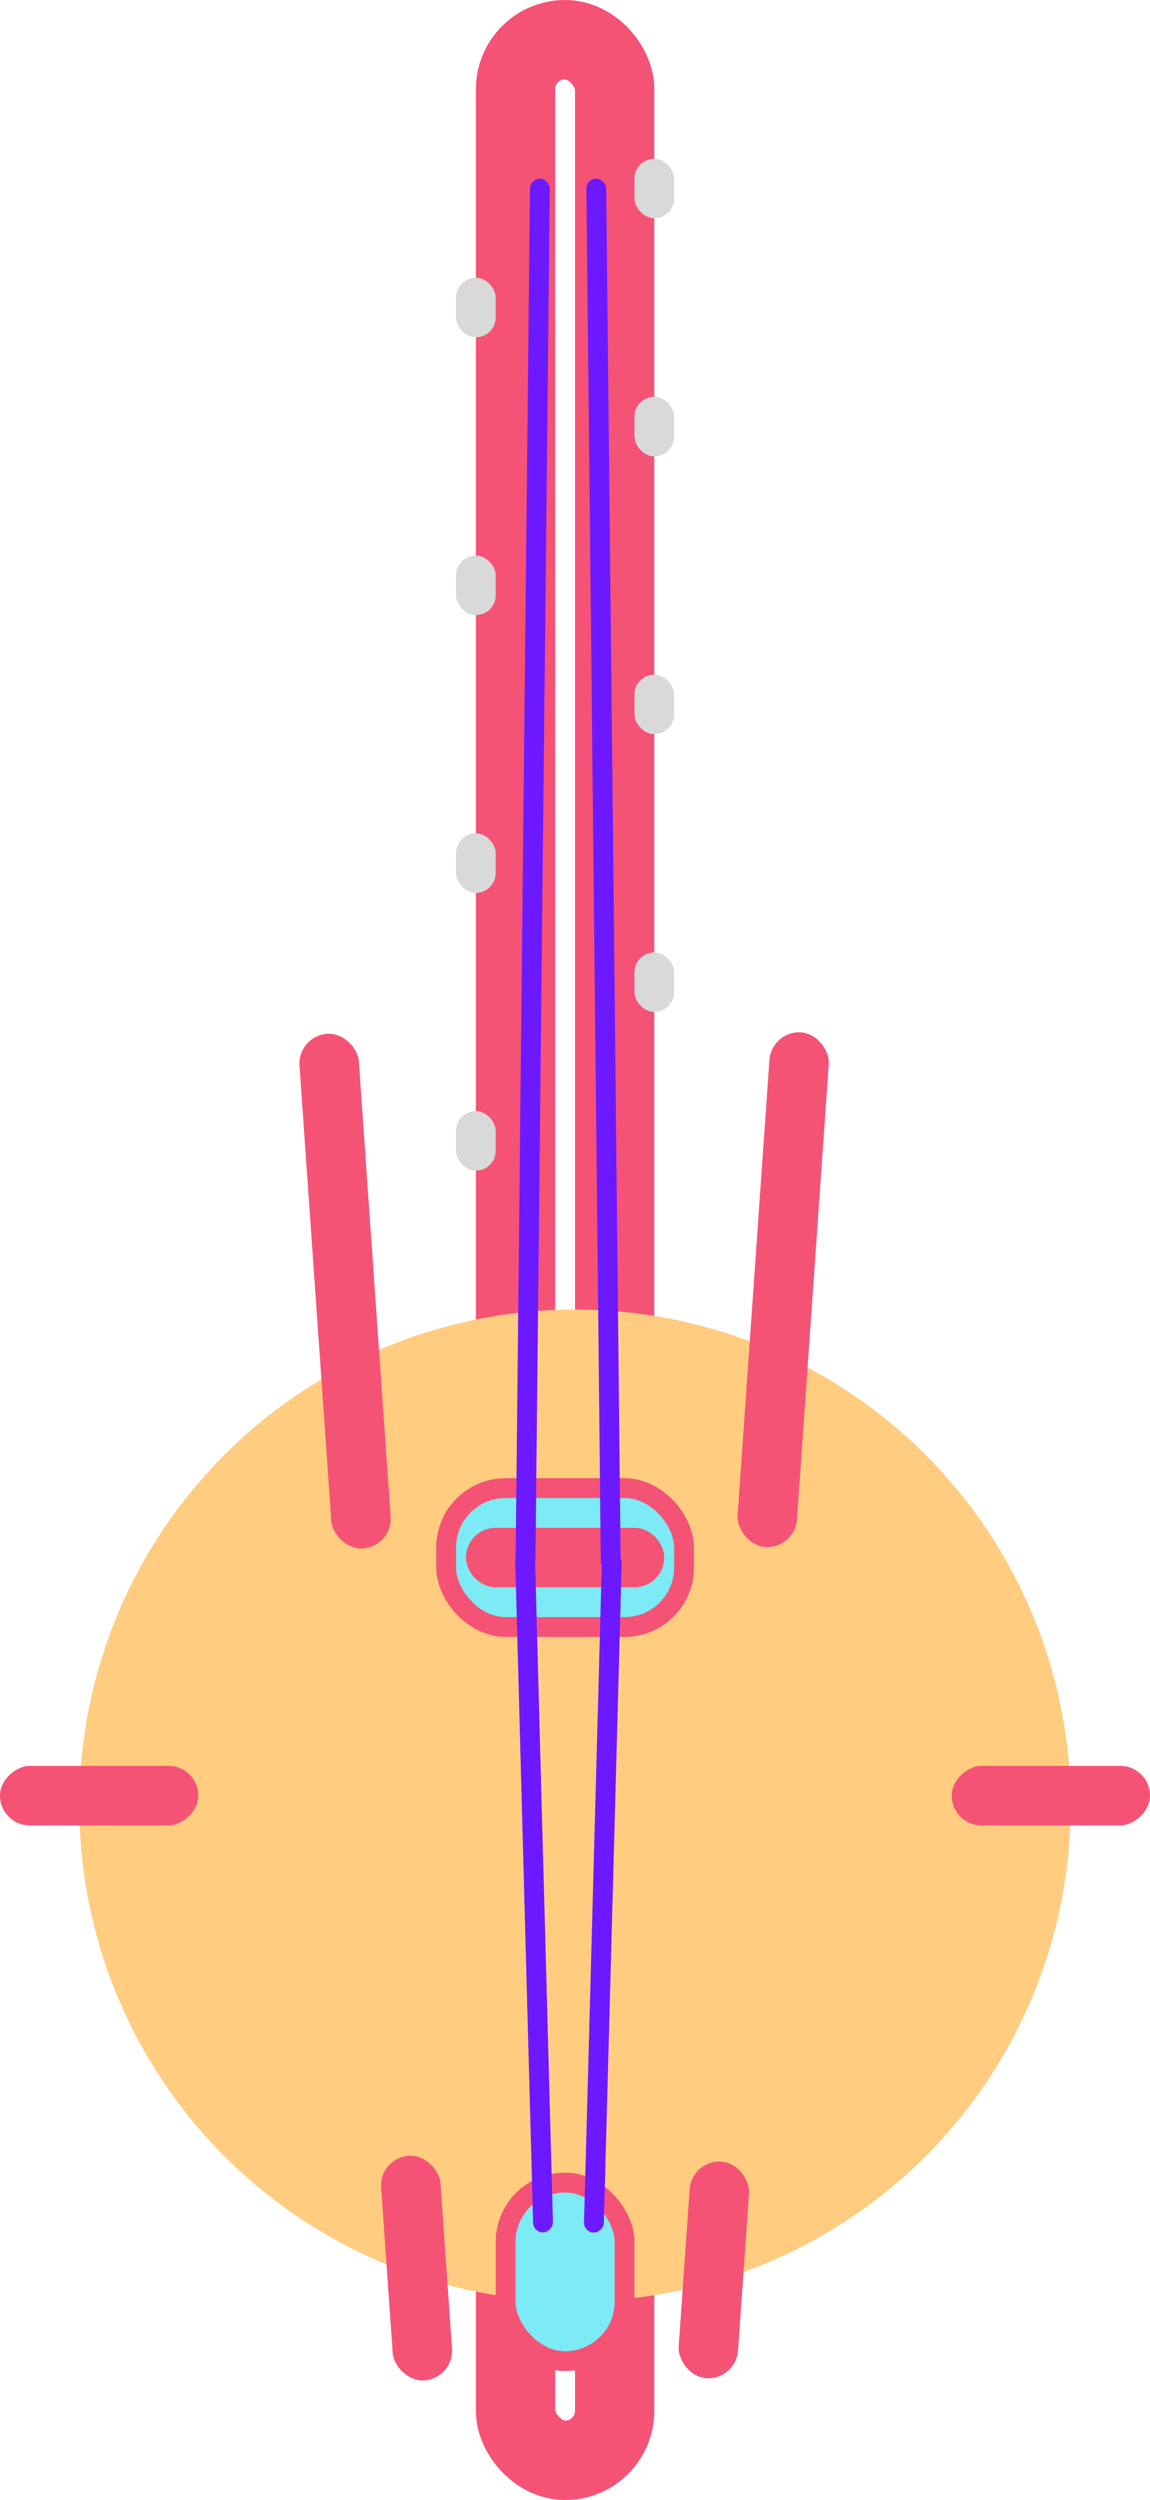 <svg width="58" height="126" viewBox="0 0 58 126" fill="none" xmlns="http://www.w3.org/2000/svg">
<rect width="58" height="126" fill="#1E1E1E"/>
<g clip-path="url(#clip0_0_1)">
<rect width="58" height="126" fill="white"/>
<rect x="26" y="2" width="5" height="122" rx="2.5" stroke="#F55376" stroke-width="4"/>
<circle cx="29" cy="91" r="23.5" fill="#FFCC80" stroke="#FFCC80" stroke-width="3"/>
<rect x="38.91" y="51.927" width="3" height="26" rx="1.5" transform="rotate(4 38.91 51.927)" fill="#F55376"/>
<rect x="34.888" y="108.84" width="3" height="10.944" rx="1.5" transform="rotate(4 34.888 108.84)" fill="#F55376"/>
<rect x="48" y="92" width="3" height="10" rx="1.5" transform="rotate(-90 48 92)" fill="#F55376"/>
<rect y="92" width="3" height="10" rx="1.5" transform="rotate(-90 0 92)" fill="#F55376"/>
<rect x="15" y="52.209" width="3" height="26" rx="1.5" transform="rotate(-4 15 52.209)" fill="#F55376"/>
<rect x="19.118" y="108.755" width="3" height="11.35" rx="1.5" transform="rotate(-4 19.118 108.755)" fill="#F55376"/>
<rect x="22.5" y="75" width="12" height="7" rx="3" fill="#7DEBF5"/>
<rect x="22.5" y="75" width="12" height="7" rx="3" stroke="#F55376"/>
<rect x="24" y="77.5" width="9" height="2" rx="1" fill="#F55376"/>
<rect x="24" y="77.5" width="9" height="2" rx="1" stroke="#F55376"/>
<rect x="25.5" y="110" width="6" height="9" rx="3" fill="#7DEBF5"/>
<rect x="25.5" y="110" width="6" height="9" rx="3" stroke="#F55376"/>
<rect x="32" y="8" width="2" height="3" rx="1" fill="#D9D9D9"/>
<rect x="23" y="14" width="2" height="3" rx="1" fill="#D9D9D9"/>
<rect x="32" y="20" width="2" height="3" rx="1" fill="#D9D9D9"/>
<rect x="23" y="28" width="2" height="3" rx="1" fill="#D9D9D9"/>
<rect x="32" y="34" width="2" height="3" rx="1" fill="#D9D9D9"/>
<rect x="23" y="42" width="2" height="3" rx="1" fill="#D9D9D9"/>
<rect x="32" y="48" width="2" height="3" rx="1" fill="#D9D9D9"/>
<rect x="23" y="56" width="2" height="3" rx="1" fill="#D9D9D9"/>
<rect x="29.569" y="9.008" width="1" height="70.182" rx="0.5" transform="rotate(-0.602 29.569 9.008)" fill="#6C19FF"/>
<rect x="26.734" y="9" width="1" height="70.033" rx="0.5" transform="rotate(0.6 26.734 9)" fill="#6C19FF"/>
<rect width="1" height="34.258" rx="0.5" transform="matrix(1 0.027 0.027 -1 29.442 112.507)" fill="#6C19FF"/>
<rect width="1" height="34.343" rx="0.5" transform="matrix(1 -0.027 -0.027 -1 26.9 112.525)" fill="#6C19FF"/>
</g>
<defs>
<clipPath id="clip0_0_1">
<rect width="58" height="126" fill="white"/>
</clipPath>
</defs>
</svg>
